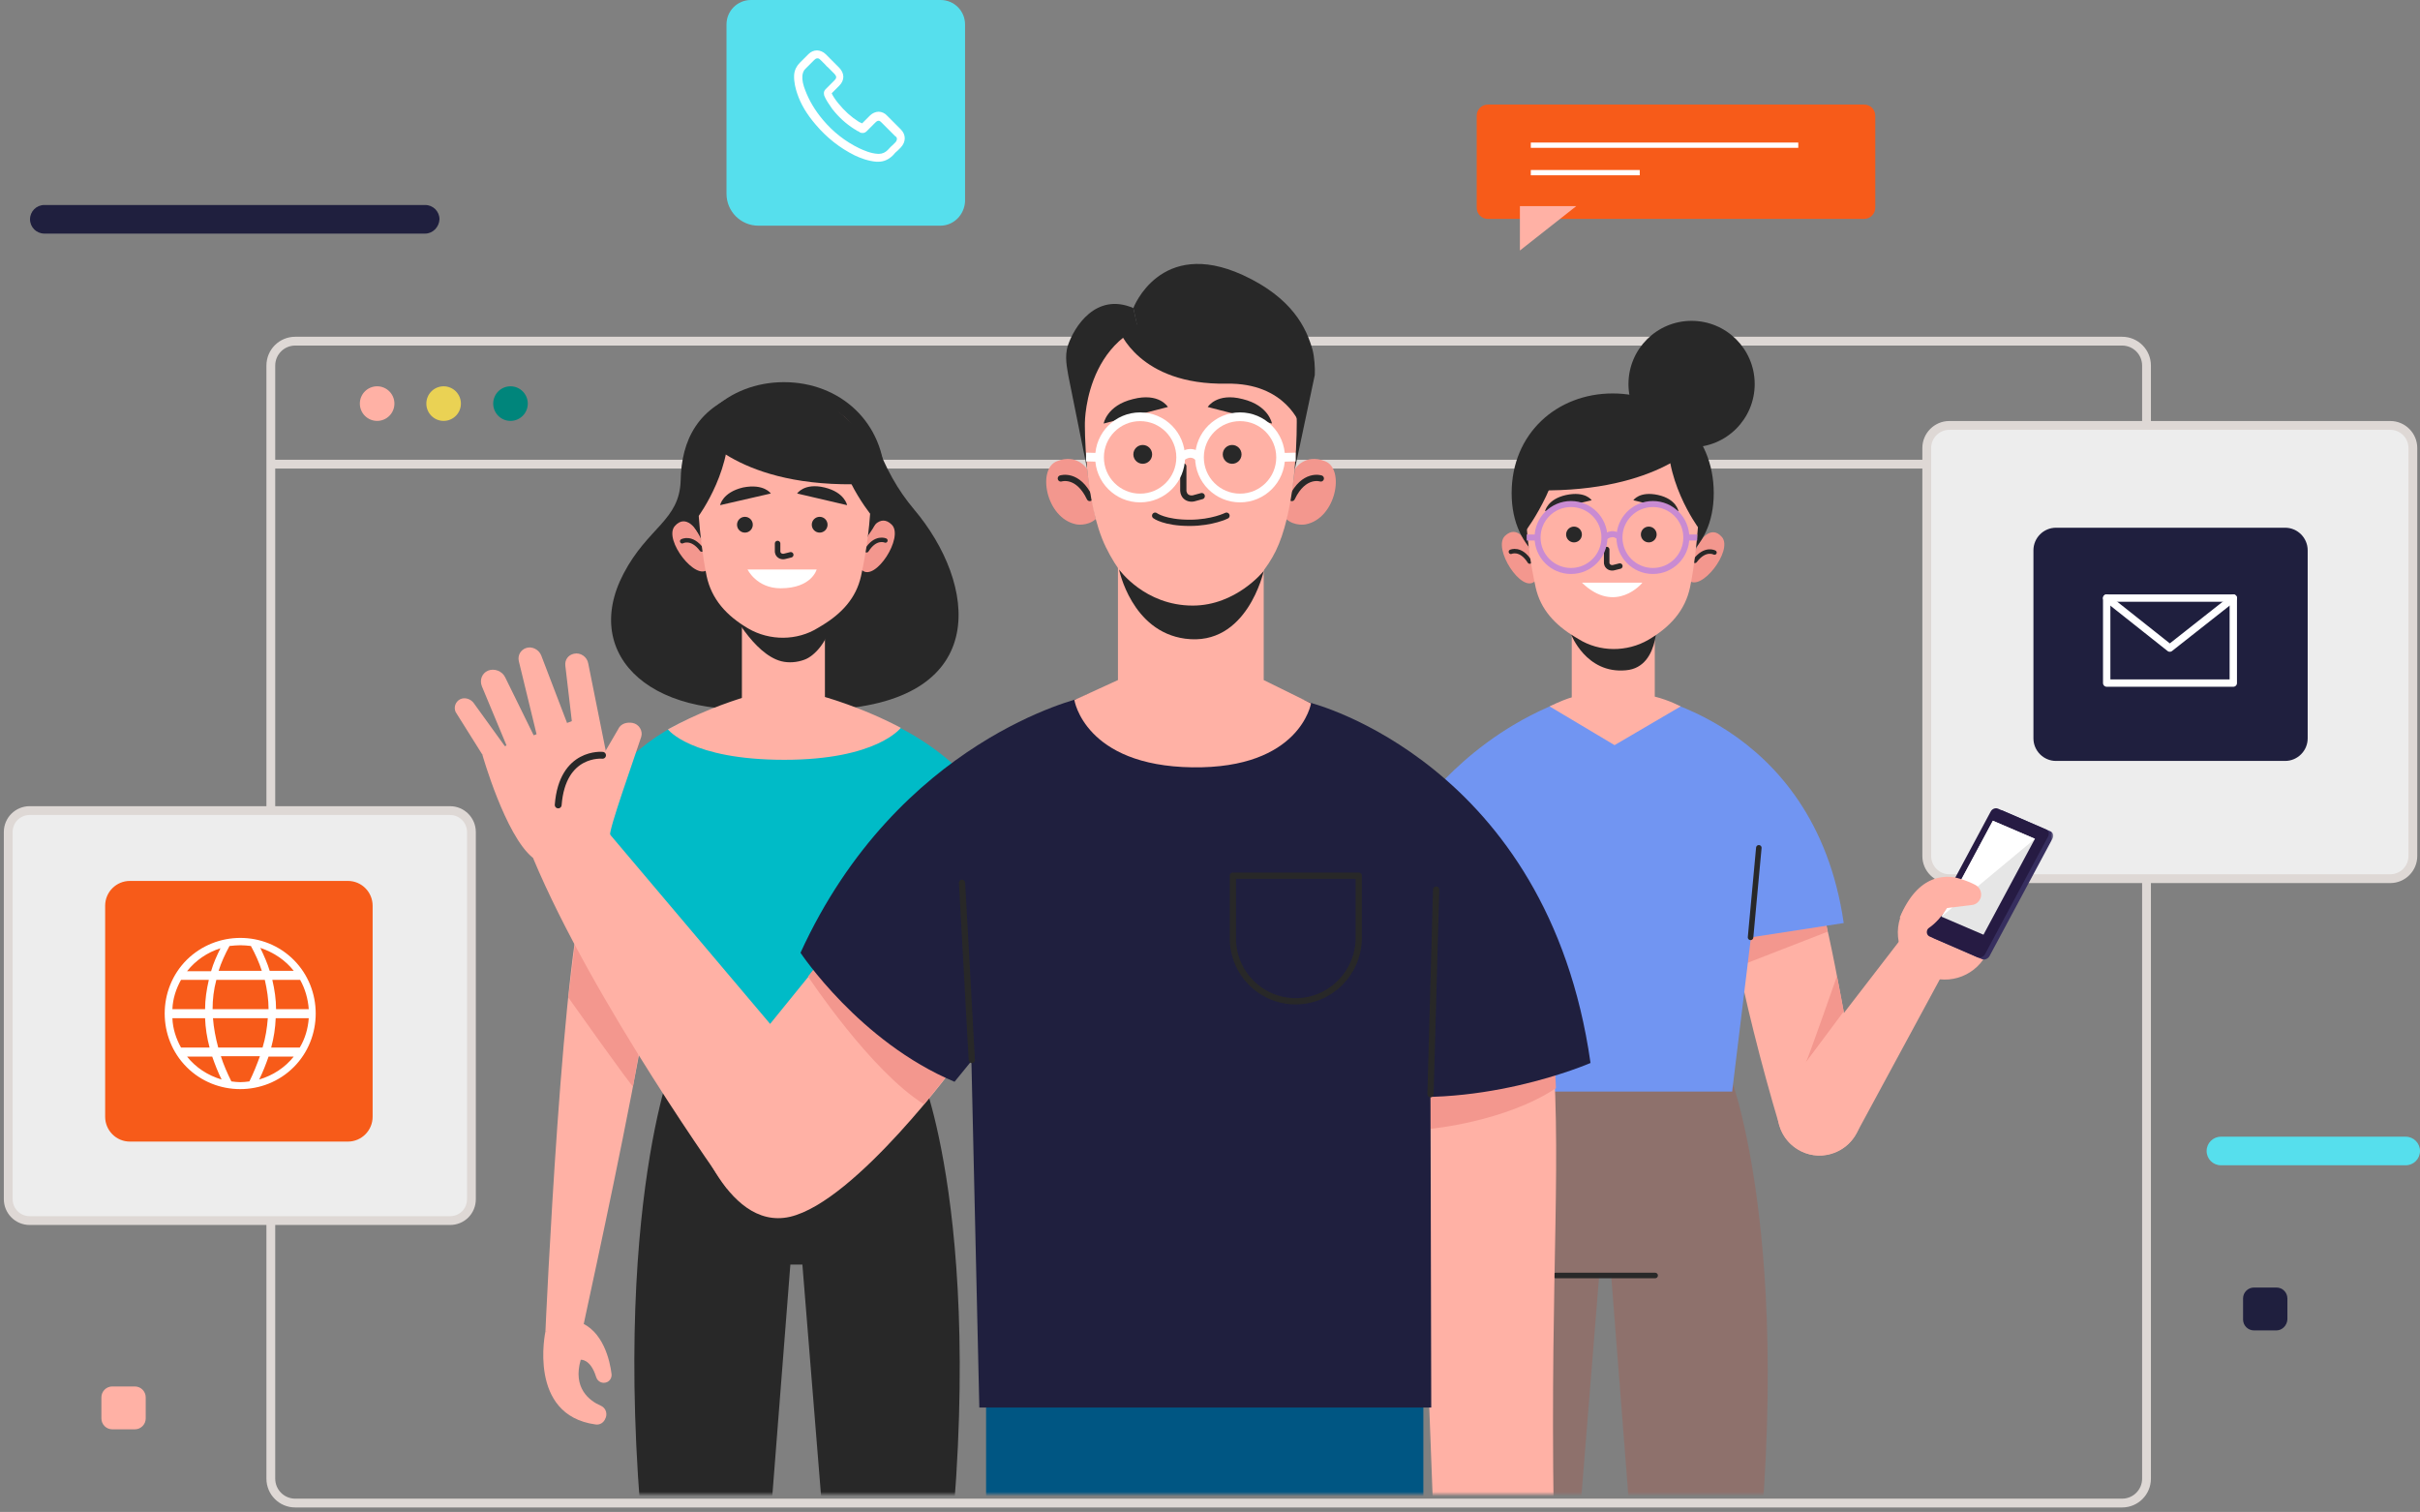 <svg width="541" height="338" viewBox="0 0 541 338" fill="none" xmlns="http://www.w3.org/2000/svg">
<rect x="0" y="0" width="541" height="338" fill="#808080" stroke="none"/>
<path d="M60.543 103.765H479.862" stroke="#DED8D5" stroke-width="1.968" stroke-miterlimit="10"/>
<path d="M474.403 336.018H66.002C62.978 336.018 60.543 333.579 60.543 330.552V81.734C60.543 78.707 62.978 76.268 66.002 76.268H474.403C477.426 76.268 479.862 78.707 479.862 81.734V330.552C479.862 333.579 477.426 336.018 474.403 336.018Z" stroke="#DED8D5" stroke-width="1.968" stroke-miterlimit="10"/>
<path d="M84.309 94.095C86.443 94.095 88.173 92.363 88.173 90.227C88.173 88.091 86.443 86.359 84.309 86.359C82.176 86.359 80.446 88.091 80.446 90.227C80.446 92.363 82.176 94.095 84.309 94.095Z" fill="#FFB1A5"/>
<path d="M99.174 94.095C101.308 94.095 103.037 92.363 103.037 90.227C103.037 88.091 101.308 86.359 99.174 86.359C97.041 86.359 95.311 88.091 95.311 90.227C95.311 92.363 97.041 94.095 99.174 94.095Z" fill="#EAD254"/>
<path d="M114.123 94.095C116.256 94.095 117.986 92.363 117.986 90.227C117.986 88.091 116.256 86.359 114.123 86.359C111.989 86.359 110.26 88.091 110.26 90.227C110.26 92.363 111.989 94.095 114.123 94.095Z" fill="#00857B"/>
<path d="M534.365 196.431H435.771C433 196.431 430.733 194.16 430.733 191.385V100.149C430.733 97.374 433 95.104 435.771 95.104H534.365C537.137 95.104 539.404 97.374 539.404 100.149V191.385C539.404 194.16 537.137 196.431 534.365 196.431Z" fill="#EDEDED"/>
<path d="M534.365 196.431H435.771C433 196.431 430.733 194.16 430.733 191.385V100.149C430.733 97.374 433 95.104 435.771 95.104H534.365C537.137 95.104 539.404 97.374 539.404 100.149V191.385C539.404 194.16 537.137 196.431 534.365 196.431Z" stroke="#DED8D5" stroke-width="1.968" stroke-miterlimit="10"/>
<path d="M459.622 170.111H510.851C513.622 170.111 515.89 167.841 515.89 165.066V123.021C515.89 120.247 513.622 117.976 510.851 117.976H459.622C456.851 117.976 454.583 120.247 454.583 123.021V165.066C454.583 167.841 456.851 170.111 459.622 170.111Z" fill="#1F1F3E"/>
<path d="M499.261 152.705H475.243H470.96V133.701H499.261V138.41V152.705Z" stroke="white" stroke-width="1.647" stroke-miterlimit="10" stroke-linecap="round" stroke-linejoin="round"/>
<path d="M470.96 133.701L485.069 144.884L499.261 133.701" stroke="white" stroke-width="1.647" stroke-miterlimit="10" stroke-linecap="round" stroke-linejoin="round"/>
<path d="M100.602 272.867H6.627C3.939 272.867 1.84 270.681 1.84 268.074V186.004C1.84 183.313 4.023 181.211 6.627 181.211H100.602C103.289 181.211 105.389 183.397 105.389 186.004V268.074C105.389 270.765 103.289 272.867 100.602 272.867Z" fill="#EDEDED"/>
<path d="M100.602 272.867H6.627C3.939 272.867 1.84 270.681 1.84 268.074V186.004C1.84 183.313 4.023 181.211 6.627 181.211H100.602C103.289 181.211 105.389 183.397 105.389 186.004V268.074C105.389 270.765 103.289 272.867 100.602 272.867Z" stroke="#DED8D5" stroke-width="1.968" stroke-miterlimit="10"/>
<path d="M77.759 255.209H29.05C25.942 255.209 23.507 252.686 23.507 249.659V202.485C23.507 199.374 26.026 196.935 29.05 196.935H77.759C80.866 196.935 83.302 199.458 83.302 202.485V249.659C83.302 252.686 80.866 255.209 77.759 255.209Z" fill="#F75B19"/>
<path d="M41.731 214.594C35.18 221.153 35.18 232 41.731 238.559C48.282 245.118 59.115 245.118 65.666 238.559C72.216 232 72.216 221.153 65.666 214.594C59.115 208.035 48.365 208.035 41.731 214.594ZM65.666 217.032H60.291C59.787 215.351 59.031 213.669 58.191 211.903C61.215 212.912 63.818 214.678 65.666 217.032ZM47.526 225.609C47.526 223.423 47.778 221.237 48.365 219.051H59.199C59.703 221.237 60.039 223.423 60.039 225.609H47.526ZM59.871 227.628C59.703 229.814 59.367 232 58.695 234.187H48.785C48.197 232 47.778 229.814 47.61 227.628H59.871ZM53.74 211.314C54.58 211.314 55.336 211.399 56.092 211.483C57.1 213.333 57.939 215.182 58.527 217.032H48.869C49.457 215.182 50.297 213.333 51.305 211.483C52.145 211.399 52.901 211.314 53.74 211.314ZM49.289 211.987C48.45 213.669 47.694 215.351 47.19 217.117H41.815C43.746 214.678 46.35 212.912 49.289 211.987ZM40.471 219.051H46.686C46.182 221.237 45.846 223.423 45.846 225.609H38.54C38.624 223.255 39.38 220.985 40.471 219.051ZM40.471 234.187C39.38 232.252 38.624 229.982 38.54 227.628H45.846C45.93 229.814 46.266 232 46.854 234.187H40.471ZM41.815 236.205H47.442C48.03 237.886 48.701 239.652 49.541 241.334C46.434 240.409 43.746 238.643 41.815 236.205ZM53.74 241.923C53.069 241.923 52.397 241.839 51.725 241.754C50.801 239.905 49.961 237.97 49.373 236.121H58.107C57.435 237.97 56.68 239.905 55.756 241.754C55.084 241.839 54.412 241.923 53.74 241.923ZM57.939 241.334C58.779 239.652 59.451 237.886 60.039 236.205H65.666C63.734 238.643 61.047 240.409 57.939 241.334ZM67.009 234.187H60.627C61.215 232 61.551 229.814 61.635 227.628H69.025C68.857 229.982 68.185 232.252 67.009 234.187ZM69.025 225.609H61.718C61.718 223.423 61.383 221.237 60.879 219.051H67.093C68.185 220.985 68.857 223.255 69.025 225.609Z" fill="white"/>
<path d="M95.059 52.219H9.902C8.138 52.219 6.711 50.789 6.711 49.024C6.711 47.258 8.138 45.828 9.902 45.828H95.059C96.823 45.828 98.25 47.258 98.25 49.024C98.166 50.789 96.739 52.219 95.059 52.219Z" fill="#1F1F3E"/>
<path d="M537.809 260.506H496.49C494.726 260.506 493.299 259.077 493.299 257.311C493.299 255.545 494.726 254.115 496.49 254.115H537.809C539.572 254.115 541 255.545 541 257.311C541 259.077 539.572 260.506 537.809 260.506Z" fill="#56DFED"/>
<path d="M508.919 297.421H503.88C502.537 297.421 501.445 296.328 501.445 294.983V290.274C501.445 288.928 502.537 287.835 503.88 287.835H508.919C510.263 287.835 511.355 288.928 511.355 290.274V294.983C511.271 296.328 510.179 297.421 508.919 297.421Z" fill="#1F1F3E"/>
<path d="M30.142 319.536H25.103C23.759 319.536 22.667 318.443 22.667 317.098V312.389C22.667 311.043 23.759 309.95 25.103 309.95H30.142C31.485 309.95 32.577 311.043 32.577 312.389V317.098C32.577 318.443 31.485 319.536 30.142 319.536Z" fill="#FFB1A5"/>
<path d="M416.708 48.94H332.642C331.215 48.94 330.123 47.846 330.123 46.417V25.899C330.123 24.47 331.215 23.377 332.642 23.377H416.708C418.135 23.377 419.227 24.47 419.227 25.899V46.417C419.227 47.846 418.051 48.94 416.708 48.94Z" fill="#F75B19"/>
<path d="M342.216 32.458H402.011" stroke="white" stroke-width="1.18" stroke-miterlimit="10"/>
<path d="M342.216 38.597H366.571" stroke="white" stroke-width="1.18" stroke-miterlimit="10"/>
<path d="M339.781 46.081V56.003L352.378 46.081H339.781Z" fill="#FFB1A5"/>
<path d="M210.198 50.453H169.551C165.603 50.453 162.412 47.258 162.412 43.306V5.466C162.412 2.439 164.848 0 167.871 0H210.281C213.305 0 215.74 2.439 215.74 5.466V45.071C215.572 48.014 213.221 50.453 210.198 50.453Z" fill="#56DFED"/>
<path d="M201.38 28.926L198.356 25.899C197.852 25.311 197.096 24.974 196.425 24.974C195.753 24.974 194.997 25.311 194.493 25.815L192.729 27.581C192.645 27.497 192.477 27.497 192.394 27.413C192.142 27.329 191.974 27.245 191.89 27.161C190.294 26.151 188.782 24.806 187.355 23.04C186.683 22.199 186.179 21.443 185.927 20.854C186.347 20.433 186.767 20.013 187.103 19.677C187.271 19.509 187.439 19.34 187.607 19.172C188.194 18.584 188.53 17.911 188.53 17.154C188.53 16.481 188.194 15.725 187.607 15.136L186.095 13.622C185.927 13.454 185.759 13.286 185.591 13.118C185.255 12.781 184.919 12.445 184.583 12.109C184.079 11.604 183.324 11.268 182.652 11.268C181.98 11.268 181.308 11.52 180.72 12.109L178.789 14.043C178.117 14.716 177.613 15.64 177.529 16.734C177.445 18.331 177.865 19.845 178.201 20.854C179.04 23.377 180.384 25.563 182.4 27.917C184.835 30.776 187.691 33.047 191.05 34.728C192.31 35.317 193.989 35.99 195.921 36.158C196.005 36.158 196.173 36.158 196.341 36.158C197.6 36.158 198.692 35.654 199.616 34.728C199.616 34.728 199.616 34.729 199.7 34.645C199.952 34.308 200.288 33.972 200.708 33.635C200.96 33.383 201.212 33.131 201.38 32.963C202.555 31.701 202.555 30.104 201.38 28.926ZM200.204 31.785C199.952 32.038 199.784 32.206 199.532 32.458C199.112 32.794 198.86 33.131 198.44 33.551C197.936 34.056 197.264 34.392 196.509 34.392C196.425 34.392 196.341 34.392 196.257 34.392C194.661 34.308 193.149 33.635 192.058 33.131C188.95 31.617 186.263 29.515 183.995 26.824C182.148 24.638 180.888 22.452 180.048 20.265C179.544 19.004 179.292 17.911 179.376 16.902C179.46 16.313 179.628 15.725 180.132 15.304L181.98 13.454C182.148 13.286 182.4 13.034 182.736 13.034C183.072 13.034 183.24 13.202 183.491 13.454C183.827 13.79 184.163 14.127 184.499 14.463C184.667 14.631 184.835 14.884 185.003 14.968L186.515 16.481C186.683 16.649 186.935 16.986 186.935 17.238C186.935 17.575 186.683 17.827 186.515 17.995C186.347 18.163 186.179 18.331 186.011 18.5C185.507 19.004 185.087 19.424 184.667 19.845C184.667 19.845 184.667 19.845 184.583 19.929C184.079 20.433 184.163 20.938 184.247 21.274V21.358C184.667 22.367 185.255 23.208 186.011 24.302C187.523 26.236 189.118 27.665 190.966 28.842C191.218 29.011 191.47 29.095 191.638 29.263C191.89 29.347 192.058 29.431 192.142 29.515L192.226 29.599C192.729 29.851 193.317 29.767 193.737 29.347L195.669 27.413C195.837 27.245 196.089 26.992 196.425 26.992C196.677 26.992 196.929 27.245 197.096 27.413L200.12 30.44C200.624 30.692 200.624 31.281 200.204 31.785Z" fill="white"/>
<mask id="mask0" mask-type="alpha" maskUnits="userSpaceOnUse" x="76" y="56" width="383" height="278">
<rect x="76" y="56" width="383" height="278" fill="#C4C4C4"/>
</mask>
<g mask="url(#mask0)">
<path d="M387.146 241.586L356.493 237.466L356.745 240.493L330.543 244.025C330.543 244.025 313.663 286.49 328.527 379.828H349.858L357.501 285.228H360.188L367.579 379.828H388.994C403.942 286.49 387.146 241.586 387.146 241.586Z" fill="#8E716C"/>
<path d="M347.759 285.144H370.014" stroke="#282828" stroke-width="1.233" stroke-miterlimit="10" stroke-linecap="round" stroke-linejoin="round"/>
<path d="M405.118 196.767C402.515 192.563 387.734 192.731 386.978 192.647C383.031 192.142 389.498 223.928 397.812 251.677C399.407 256.975 405.202 259.749 410.325 257.563C410.409 257.563 410.409 257.479 410.493 257.479C414.524 255.797 416.792 251.509 416.036 247.136C412.089 226.282 408.142 201.644 405.118 196.767Z" fill="#FFB1A5"/>
<path d="M408.561 208.287L389.75 215.603L387.986 206.605L407.47 201.812L408.561 208.287Z" fill="#F3978E"/>
<path d="M412.173 226.114C412.173 226.114 403.271 238.055 403.691 237.55C404.11 236.961 410.661 218.21 410.661 218.21L412.173 226.114Z" fill="#F3978E"/>
<path d="M424.854 210.053L399.323 243.184C395.964 247.557 397.056 253.863 401.675 256.806C406.294 259.833 412.425 258.236 415.028 253.359L436.275 214.089L424.854 210.053Z" fill="#FFB1A5"/>
<path d="M444.756 211.711C446.538 206.187 443.511 200.262 437.994 198.478C432.477 196.693 426.559 199.725 424.777 205.249C422.995 210.773 426.023 216.698 431.54 218.482C437.057 220.267 442.974 217.235 444.756 211.711Z" fill="#FFB1A5"/>
<path d="M442.406 202.149C442.406 202.149 445.261 199.122 440.138 197.019C435.016 194.917 428.717 195.422 424.686 205.176L442.406 202.149Z" fill="#FFB1A5"/>
<path d="M447.697 181.211L458.362 185.836C458.95 186.088 459.202 186.761 458.866 187.433L444.757 213.753C444.422 214.342 443.666 214.678 443.078 214.426L432.412 209.801C431.824 209.549 431.572 208.876 431.908 208.203L446.017 181.883C446.353 181.295 447.109 180.958 447.697 181.211Z" fill="#372F5F"/>
<path d="M446.689 180.79L457.355 185.415C457.942 185.667 458.194 186.34 457.858 187.013L443.75 213.333C443.414 213.921 442.658 214.258 442.07 214.005L431.404 209.38C430.816 209.128 430.565 208.455 430.9 207.783L445.009 181.463C445.345 180.79 446.101 180.538 446.689 180.79Z" fill="#261B43"/>
<path d="M445.513 183.481L454.919 187.517L443.414 208.96L434.008 204.924L445.513 183.481Z" fill="#E6E6E6"/>
<path d="M454.919 187.517L434.008 204.924L445.513 183.481L454.919 187.517Z" fill="white"/>
<path d="M437.115 196.179C437.115 196.179 439.467 196.683 441.65 197.86C442.574 198.365 443.078 199.458 442.826 200.551C442.574 201.476 441.818 202.233 440.81 202.317L435.268 202.99C435.268 202.99 432.328 208.035 428.549 208.54L431.992 199.71L437.115 196.179Z" fill="#FFB1A5"/>
<path d="M366.151 155.059C365.563 155.059 405.538 160.609 412.173 206.353L391.429 209.549L387.23 244.025H329.283L317.778 180.286C317.778 180.286 330.627 161.87 354.477 155.059H366.151Z" fill="#7195F2"/>
<path d="M391.345 209.549L393.193 189.536" stroke="#282828" stroke-width="1.233" stroke-miterlimit="10" stroke-linecap="round" stroke-linejoin="round"/>
<path d="M369.93 155.732V139.839H351.37V155.9C350.446 156.152 348.851 156.741 346.415 157.918L360.944 166.579L375.725 157.918C375.641 157.918 373.289 156.573 369.93 155.732Z" fill="#FFB1A5"/>
<path d="M351.202 141.773C351.202 141.773 354.561 150.687 363.464 149.846C371.61 149.173 370.35 136.812 370.35 136.812L351.202 141.773Z" fill="#282828"/>
<path d="M343.056 130.001C340.117 132.608 333.65 122.601 336.421 119.826C339.277 117.051 341.376 121.424 341.376 121.424L342.636 124.451L343.56 128.487L343.812 129.58L343.056 130.001Z" fill="#F3978E"/>
<path d="M337.765 123.358C337.765 123.358 339.949 122.349 341.964 125.544" stroke="#282828" stroke-width="0.993" stroke-miterlimit="10" stroke-linecap="round" stroke-linejoin="round"/>
<path d="M377.488 129.665C380.176 132.524 387.482 123.106 384.963 120.078C382.359 117.051 379.924 121.256 379.924 121.256L378.412 124.115L377.152 128.067L376.817 129.076L377.488 129.665Z" fill="#F3978E"/>
<path d="M383.283 123.526C383.283 123.526 381.184 122.349 378.916 125.376" stroke="#282828" stroke-width="0.993" stroke-miterlimit="10" stroke-linecap="round" stroke-linejoin="round"/>
<path d="M337.933 110.24C337.933 123.526 348.011 129.833 360.524 129.833C373.037 129.833 383.115 123.526 383.115 110.24C383.115 96.954 373.037 87.957 360.524 87.957C348.011 87.957 337.933 96.954 337.933 110.24Z" fill="#282828"/>
<path d="M341.04 111.165C341.04 119.322 342.216 126.385 343.308 131.346C344.4 136.223 347.591 139.671 352.042 142.362L352.882 142.866C357.585 145.809 363.715 145.809 368.502 143.035C373.373 140.176 376.733 136.476 377.824 131.262C379.756 121.76 379.924 111.165 379.924 111.165C379.924 111.165 381.771 90.563 360.776 90.984C339.781 91.32 341.04 111.165 341.04 111.165Z" fill="#FFB1A5"/>
<path d="M359.18 122.853V125.712C359.18 125.881 359.18 126.049 359.264 126.217C359.516 126.806 360.188 127.058 360.776 126.89L362.12 126.553" stroke="#282828" stroke-width="1.232" stroke-miterlimit="10" stroke-linecap="round" stroke-linejoin="round"/>
<path d="M355.821 111.838L345.408 114.276C345.408 114.276 345.911 111.585 350.11 110.66C354.478 109.736 355.821 111.838 355.821 111.838Z" fill="#282828"/>
<path d="M365.143 111.838L375.221 114.276C375.221 114.276 374.801 111.585 370.686 110.66C366.487 109.736 365.143 111.838 365.143 111.838Z" fill="#282828"/>
<path d="M351.874 121.256C352.848 121.256 353.638 120.465 353.638 119.49C353.638 118.515 352.848 117.724 351.874 117.724C350.9 117.724 350.11 118.515 350.11 119.49C350.11 120.465 350.9 121.256 351.874 121.256Z" fill="#282828"/>
<path d="M368.586 121.256C369.56 121.256 370.35 120.465 370.35 119.49C370.35 118.515 369.56 117.724 368.586 117.724C367.612 117.724 366.823 118.515 366.823 119.49C366.823 120.465 367.612 121.256 368.586 121.256Z" fill="#282828"/>
<path d="M353.638 130.253H367.159C367.243 130.253 361.196 137.569 353.638 130.253Z" fill="white"/>
<path d="M351.202 127.646C355.33 127.646 358.677 124.296 358.677 120.162C358.677 116.029 355.33 112.679 351.202 112.679C347.074 112.679 343.728 116.029 343.728 120.162C343.728 124.296 347.074 127.646 351.202 127.646Z" stroke="#C98BD2" stroke-width="1.342" stroke-miterlimit="10"/>
<path d="M369.51 127.646C373.638 127.646 376.984 124.296 376.984 120.162C376.984 116.029 373.638 112.679 369.51 112.679C365.382 112.679 362.036 116.029 362.036 120.162C362.036 124.296 365.382 127.646 369.51 127.646Z" stroke="#C98BD2" stroke-width="1.342" stroke-miterlimit="10"/>
<path d="M358.677 120.162C358.677 120.162 360.44 118.481 362.12 120.162" stroke="#C98BD2" stroke-width="1.342" stroke-miterlimit="10"/>
<path d="M343.644 120.163H341.292" stroke="#C98BD2" stroke-width="1.342" stroke-miterlimit="10"/>
<path d="M376.984 120.163H379.42" stroke="#C98BD2" stroke-width="1.342" stroke-miterlimit="10"/>
<path d="M379.672 117.976C379.672 117.976 371.274 106.624 373.205 95.104C373.205 95.104 379.42 98.215 381.016 106.372C382.695 114.444 379.672 117.976 379.672 117.976Z" fill="#282828"/>
<path d="M341.04 118.733C341.04 118.733 350.782 105.867 348.851 94.347C348.851 94.347 342.132 98.215 340.453 106.372C338.773 114.444 341.04 118.733 341.04 118.733Z" fill="#282828"/>
<path d="M378.916 99.645C378.916 99.645 368.166 111.417 338.689 109.399C338.689 109.399 343.224 92.077 357.501 90.227C357.501 90.227 373.961 88.293 378.916 99.645Z" fill="#282828"/>
<path d="M378.16 99.981C385.952 99.981 392.269 93.656 392.269 85.854C392.269 78.052 385.952 71.728 378.16 71.728C370.368 71.728 364.051 78.052 364.051 85.854C364.051 93.656 370.368 99.981 378.16 99.981Z" fill="#282828"/>
<path d="M206.418 241.502L180.216 237.971L180.468 234.943L149.815 239.064C149.815 239.064 133.103 283.967 147.967 377.305H169.299L176.689 282.706H179.376L187.019 377.305H208.434C223.299 283.967 206.418 241.502 206.418 241.502Z" fill="#282828"/>
<path d="M204.319 113.856C200.792 109.651 197.936 104.774 195.501 97.963C192.897 90.647 184.415 93.591 184.415 93.591C184.415 93.591 177.361 84.509 166.695 87.62C156.03 90.816 152.334 98.383 152.166 107.381C151.915 116.378 144.86 117.808 139.401 128.235C129.743 146.65 145.952 162.123 175.513 157.834V157.582C178.453 158.507 181.98 158.843 186.347 158.591C221.787 156.489 218.344 130.421 204.319 113.856Z" fill="#282828"/>
<path d="M192.729 127.478C195.669 130.085 202.135 120.078 199.364 117.303C196.593 114.529 194.409 118.901 194.409 118.901L193.149 121.928L192.226 125.965L191.974 127.058L192.729 127.478Z" fill="#F3978E"/>
<path d="M197.936 120.835C197.936 120.835 195.753 119.826 193.737 123.021" stroke="#282828" stroke-width="0.993" stroke-miterlimit="10" stroke-linecap="round" stroke-linejoin="round"/>
<path d="M158.297 127.226C155.61 130.085 148.303 120.667 150.823 117.64C153.426 114.613 155.862 118.817 155.862 118.817L157.373 121.676L158.633 125.628L158.969 126.637L158.297 127.226Z" fill="#F3978E"/>
<path d="M152.502 121.003C152.502 121.003 154.602 119.826 156.869 122.853" stroke="#282828" stroke-width="0.993" stroke-miterlimit="10" stroke-linecap="round" stroke-linejoin="round"/>
<path d="M197.852 107.717C197.852 121.003 187.775 127.31 175.261 127.31C162.748 127.31 152.67 121.003 152.67 107.717C152.67 94.431 162.748 85.434 175.261 85.434C187.775 85.434 197.852 94.431 197.852 107.717Z" fill="#282828"/>
<path d="M184.415 137.401H165.855V161.534H184.415V137.401Z" fill="#FFB1A5"/>
<path d="M163.168 135.887C163.168 135.887 168.375 146.23 174.673 147.828C176.353 148.248 178.201 148.08 179.796 147.491C182.232 146.65 185.255 143.035 185.759 139.082L186.011 136.812C186.011 136.896 174.673 143.035 163.168 135.887Z" fill="#282828"/>
<path d="M194.745 108.642C194.745 116.799 193.569 123.862 192.478 128.824C191.386 133.701 188.194 137.148 183.743 139.839L182.904 140.344C178.201 143.287 172.07 143.287 167.283 140.512C162.412 137.653 159.053 133.953 157.961 128.74C156.03 119.238 155.862 108.642 155.862 108.642C155.862 108.642 154.014 88.041 175.009 88.461C196.005 88.882 194.745 108.642 194.745 108.642Z" fill="#FFB1A5"/>
<path d="M173.834 121.508V123.19C173.834 123.358 173.834 123.526 173.918 123.694C174.17 124.283 174.841 124.535 175.429 124.367L176.773 124.031" stroke="#282828" stroke-width="1.23" stroke-miterlimit="10" stroke-linecap="round" stroke-linejoin="round"/>
<path d="M178.201 110.324L189.37 112.931C189.37 112.931 188.866 110.072 184.331 108.979C179.796 107.886 178.201 110.324 178.201 110.324Z" fill="#282828"/>
<path d="M172.322 110.324L160.984 112.93C160.984 112.93 161.488 110.071 166.107 108.978C170.81 108.053 172.322 110.324 172.322 110.324Z" fill="#282828"/>
<path d="M166.527 119.069C167.501 119.069 168.291 118.279 168.291 117.303C168.291 116.328 167.501 115.538 166.527 115.538C165.553 115.538 164.764 116.328 164.764 117.303C164.764 118.279 165.553 119.069 166.527 119.069Z" fill="#282828"/>
<path d="M183.24 119.069C184.214 119.069 185.003 118.279 185.003 117.303C185.003 116.328 184.214 115.538 183.24 115.538C182.266 115.538 181.476 116.328 181.476 117.303C181.476 118.279 182.266 119.069 183.24 119.069Z" fill="#282828"/>
<path d="M167.115 127.31H182.568C182.568 127.31 181.476 131.514 174.505 131.514C169.131 131.514 167.115 127.31 167.115 127.31Z" fill="white"/>
<path d="M156.114 115.454C156.114 115.454 164.512 104.102 162.58 92.582C162.58 92.582 156.366 95.693 154.77 103.849C153.09 111.922 156.114 115.454 156.114 115.454Z" fill="#282828"/>
<path d="M194.745 115.117C194.745 115.117 185.003 103.345 186.935 91.825C186.935 91.825 193.653 95.693 195.333 103.849C196.929 111.922 194.745 115.117 194.745 115.117Z" fill="#282828"/>
<path d="M156.869 97.122C156.869 97.122 166.527 110.072 196.005 108.054C196.005 108.054 192.645 89.554 178.369 87.704C178.285 87.788 161.824 85.77 156.869 97.122Z" fill="#282828"/>
<path d="M129.994 298.514C129.575 299.187 154.517 189.788 147.127 191.47C146.455 191.638 133.438 192.815 131.506 196.767C125.879 208.119 121.932 297.673 121.932 297.673L129.994 298.514Z" fill="#FFB1A5"/>
<path d="M121.933 297.673C121.933 297.673 117.902 316.341 133.103 318.443C134.11 318.611 135.034 318.023 135.37 317.014L135.454 316.846C135.79 315.752 135.286 314.659 134.278 314.239C131.759 313.146 127.98 310.287 129.827 303.98C129.827 303.98 132.011 303.728 133.271 307.848C133.607 308.941 134.782 309.446 135.79 308.941C136.462 308.605 136.798 307.848 136.714 307.175C136.378 304.316 134.866 297.337 129.324 295.487L121.933 297.673Z" fill="#FFB1A5"/>
<path d="M127.056 223.003C127.056 223.003 141.417 243.268 141.501 242.848C141.585 242.427 146.54 214.342 146.54 214.342L129.072 206.774L127.056 223.003Z" fill="#F3978E"/>
<path d="M166.947 157.498C167.535 157.498 131.423 158.17 124.789 203.831L145.532 207.026L149.731 241.502H207.678L219.184 177.763C219.184 177.763 211.037 163.973 187.187 157.161L166.947 157.498Z" fill="#00BBC7"/>
<path d="M149.311 163.048C149.311 163.048 154.434 169.859 175.345 169.859C196.089 169.859 201.38 162.711 201.38 162.711C201.38 162.711 189.118 155.9 174.925 153.63C175.009 153.63 162.328 155.9 149.311 163.048Z" fill="#FFB1A5"/>
<path d="M220.443 307.848V399H265.541L268.984 307.848H220.443Z" fill="#005683"/>
<path d="M318.198 307.848V399H273.1L269.656 307.848H318.198Z" fill="#005683"/>
<path d="M293.591 307.848H247.065V339.549H293.591V307.848Z" fill="#005683"/>
<path d="M346.667 228.3C349.439 259.161 346.499 281.697 347.339 338.54L320.465 339.634L316.434 233.262L346.667 228.3Z" fill="#FFB1A5"/>
<path d="M319.793 252.35C319.793 252.35 336.421 250.836 347.843 243.268L347.507 236.625L319.793 240.409V252.35Z" fill="#F3978E"/>
<path d="M293.087 157.161C293.087 157.161 345.995 170.447 355.569 237.634C355.569 237.634 329.703 248.902 303.753 244.025L309.547 221.573L293.087 157.161Z" fill="#1F1F3E"/>
<path d="M135.118 185.079L174.505 231.664L162.496 265.636C162.496 265.636 132.599 224.012 119.162 191.806L135.118 185.079Z" fill="#FFB1A5"/>
<path d="M136.378 186.761C136.378 186.761 122.521 194.581 119.078 191.722C112.947 186.761 107.824 168.682 107.824 168.682C107.824 168.682 133.691 158.927 133.439 159.264C133.187 159.684 136.378 186.761 136.378 186.761Z" fill="#FFB1A5"/>
<path d="M136.378 186.761C136.126 185.331 141.501 170.363 143.348 164.729C143.768 163.384 142.844 161.87 141.417 161.618C140.493 161.45 138.897 161.534 138.226 162.964L131.759 174.063L136.378 186.761Z" fill="#FFB1A5"/>
<path d="M135.958 170.531L131.507 148.332C131.255 146.819 129.743 145.809 128.316 146.146C127.056 146.398 126.216 147.491 126.384 148.837L128.316 165.318L135.958 170.531Z" fill="#FFB1A5"/>
<path d="M127.056 162.375L121.009 146.566C120.505 145.221 118.91 144.38 117.566 144.885C116.39 145.305 115.719 146.482 115.97 147.744L120.421 166.075L127.056 162.375Z" fill="#FFB1A5"/>
<path d="M120.589 167L112.947 151.443C112.275 150.014 110.512 149.341 109.084 149.93C107.74 150.518 107.152 152.032 107.74 153.462L113.871 168.177L120.589 167Z" fill="#FFB1A5"/>
<path d="M107.824 168.682L101.862 159.18C101.358 158.086 101.862 156.825 102.869 156.321C103.877 155.816 105.221 156.236 105.893 157.161L113.787 168.093L107.824 168.682Z" fill="#FFB1A5"/>
<path d="M134.698 168.85C134.698 168.85 125.712 167.925 124.789 179.949" stroke="#282828" stroke-width="1.532" stroke-miterlimit="10" stroke-linecap="round" stroke-linejoin="round"/>
<path d="M154.434 249.743C154.434 249.743 161.824 275.39 176.605 272.026C191.386 268.579 214.397 237.046 214.397 237.046L209.274 183.145L167.871 234.187L154.434 249.743Z" fill="#FFB1A5"/>
<path d="M180.636 218.294C180.636 218.294 194.577 239.4 206.586 246.884L214.397 237.046L184.247 213.753L180.636 218.294Z" fill="#F3978E"/>
<path d="M241.858 155.984C241.858 155.984 200.792 165.234 178.956 212.996C178.956 212.996 192.142 232.925 213.389 241.839L227.582 224.432L241.858 155.984Z" fill="#1F1F3E"/>
<path d="M241.858 155.816C225.818 164.057 215.74 174.988 215.74 174.988L218.932 314.659H319.961L319.625 175.745C319.625 175.745 306.86 163.3 293.087 157.161C281.33 151.948 253.196 150.014 241.858 155.816Z" fill="#1F1F3E"/>
<path d="M289.644 223.844C281.918 223.844 275.619 217.537 275.619 209.801V195.758H303.753V209.801C303.669 217.537 297.37 223.844 289.644 223.844Z" stroke="#282828" stroke-width="1.397" stroke-miterlimit="10" stroke-linecap="round" stroke-linejoin="round"/>
<path d="M319.793 244.613L321.053 198.869" stroke="#282828" stroke-width="1.397" stroke-miterlimit="10" stroke-linecap="round" stroke-linejoin="round"/>
<path d="M217.252 236.961L215.068 197.356" stroke="#282828" stroke-width="1.397" stroke-miterlimit="10" stroke-linecap="round" stroke-linejoin="round"/>
<path d="M243.034 104.858L238.835 84.004C238.583 82.323 237.911 79.716 238.751 77.193C240.095 73.157 244.966 65.253 253.364 68.868L255.212 77.109C255.212 77.109 246.477 78.875 243.034 90.227V104.858Z" fill="#282828"/>
<path d="M252.692 73.157C252.524 75.932 250.089 87.873 241.607 92.245C241.607 92.245 234.216 76.268 252.692 73.157Z" fill="#282828"/>
<path d="M282.505 152.032V116.631H249.921V152.032L240.179 156.489C240.179 156.489 242.446 171.204 266.549 171.541C290.652 171.877 293.087 157.246 293.087 157.246L282.505 152.032Z" fill="#FFB1A5"/>
<path d="M253.364 68.868C253.364 68.868 259.327 53.06 277.803 61.469C288.972 66.598 292.079 73.409 293.423 78.202C293.843 79.8 294.011 82.323 293.927 83.836L289.476 104.858L272.008 75.764L255.128 77.109L253.364 68.868Z" fill="#282828"/>
<path d="M289.476 104.858C289.476 104.858 291.659 101.327 296.194 103.093C300.729 104.774 298.714 115.874 291.911 117.219C291.911 117.219 289.476 117.724 287.544 116.042C287.544 116.042 289.224 107.886 289.476 104.858Z" fill="#F3978E"/>
<path d="M295.271 106.961C295.271 106.961 291.491 105.699 288.804 111.333" stroke="#282828" stroke-width="1.397" stroke-miterlimit="10" stroke-linecap="round" stroke-linejoin="round"/>
<path d="M243.034 104.858C243.034 104.858 240.851 101.327 236.316 103.093C231.781 104.774 233.796 115.874 240.599 117.219C240.599 117.219 243.034 117.724 244.966 116.042C244.966 116.042 243.286 107.886 243.034 104.858Z" fill="#F3978E"/>
<path d="M237.156 106.961C237.156 106.961 240.935 105.699 243.622 111.333" stroke="#282828" stroke-width="1.397" stroke-miterlimit="10" stroke-linecap="round" stroke-linejoin="round"/>
<path d="M289.896 94.347C289.896 100.99 289.224 114.949 285.193 123.19C281.33 130.926 275.031 135.13 266.717 135.382C258.403 135.635 252.188 132.439 247.233 122.349C242.278 112.258 242.53 94.516 242.53 94.516C242.53 94.516 242.53 70.802 265.961 70.802C290.652 70.718 289.896 94.347 289.896 94.347Z" fill="#FFB1A5"/>
<path d="M250.173 127.31C250.173 127.31 252.944 141.185 264.953 142.782C278.81 144.632 282.505 127.646 282.505 127.646C282.505 127.646 276.375 135.383 266.633 135.383C255.883 135.383 250.173 127.31 250.173 127.31Z" fill="#282828"/>
<path d="M264.533 104.27V109.736C264.533 109.988 264.617 110.156 264.701 110.408C265.037 111.249 265.961 111.585 266.801 111.417L268.649 110.913" stroke="#282828" stroke-width="1.397" stroke-miterlimit="10" stroke-linecap="round" stroke-linejoin="round"/>
<path d="M255.463 103.681C256.623 103.681 257.563 102.74 257.563 101.579C257.563 100.418 256.623 99.477 255.463 99.477C254.304 99.477 253.364 100.418 253.364 101.579C253.364 102.74 254.304 103.681 255.463 103.681Z" fill="#282828"/>
<path d="M275.451 103.681C276.611 103.681 277.551 102.74 277.551 101.579C277.551 100.418 276.611 99.477 275.451 99.477C274.291 99.477 273.351 100.418 273.351 101.579C273.351 102.74 274.291 103.681 275.451 103.681Z" fill="#282828"/>
<path d="M269.992 90.984L284.353 94.684C284.353 94.684 283.681 90.647 277.803 89.218C272.008 87.704 269.992 90.984 269.992 90.984Z" fill="#282828"/>
<path d="M261.09 90.984L246.729 94.684C246.729 94.684 247.401 90.647 253.28 89.218C259.159 87.704 261.09 90.984 261.09 90.984Z" fill="#282828"/>
<path d="M258.235 115.285C258.235 115.285 260.334 116.883 265.961 116.883C271 116.883 274.191 115.285 274.191 115.285" stroke="#282828" stroke-width="1.397" stroke-miterlimit="10" stroke-linecap="round" stroke-linejoin="round"/>
<path d="M254.876 111.333C259.885 111.333 263.946 107.267 263.946 102.252C263.946 97.236 259.885 93.17 254.876 93.17C249.866 93.17 245.806 97.236 245.806 102.252C245.806 107.267 249.866 111.333 254.876 111.333Z" stroke="white" stroke-width="1.951" stroke-miterlimit="10"/>
<path d="M277.215 111.333C282.224 111.333 286.285 107.267 286.285 102.252C286.285 97.236 282.224 93.17 277.215 93.17C272.205 93.17 268.145 97.236 268.145 102.252C268.145 107.267 272.205 111.333 277.215 111.333Z" stroke="white" stroke-width="1.951" stroke-miterlimit="10"/>
<path d="M263.946 102.252C263.946 102.252 266.129 100.233 268.061 102.252" stroke="white" stroke-width="1.951" stroke-miterlimit="10"/>
<path d="M245.806 102.252L242.782 102.168" stroke="white" stroke-width="1.951" stroke-miterlimit="10"/>
<path d="M286.285 102.252L289.644 102.168" stroke="white" stroke-width="1.951" stroke-miterlimit="10"/>
<path d="M250.173 73.746C250.173 73.746 254.54 86.107 274.191 85.77C287.544 85.518 290.736 95.188 290.736 95.188C290.736 95.188 288.384 73.577 287.796 73.746C287.208 73.914 267.473 68.448 267.473 68.448L250.173 73.746Z" fill="#282828"/>
</g>
</svg>
